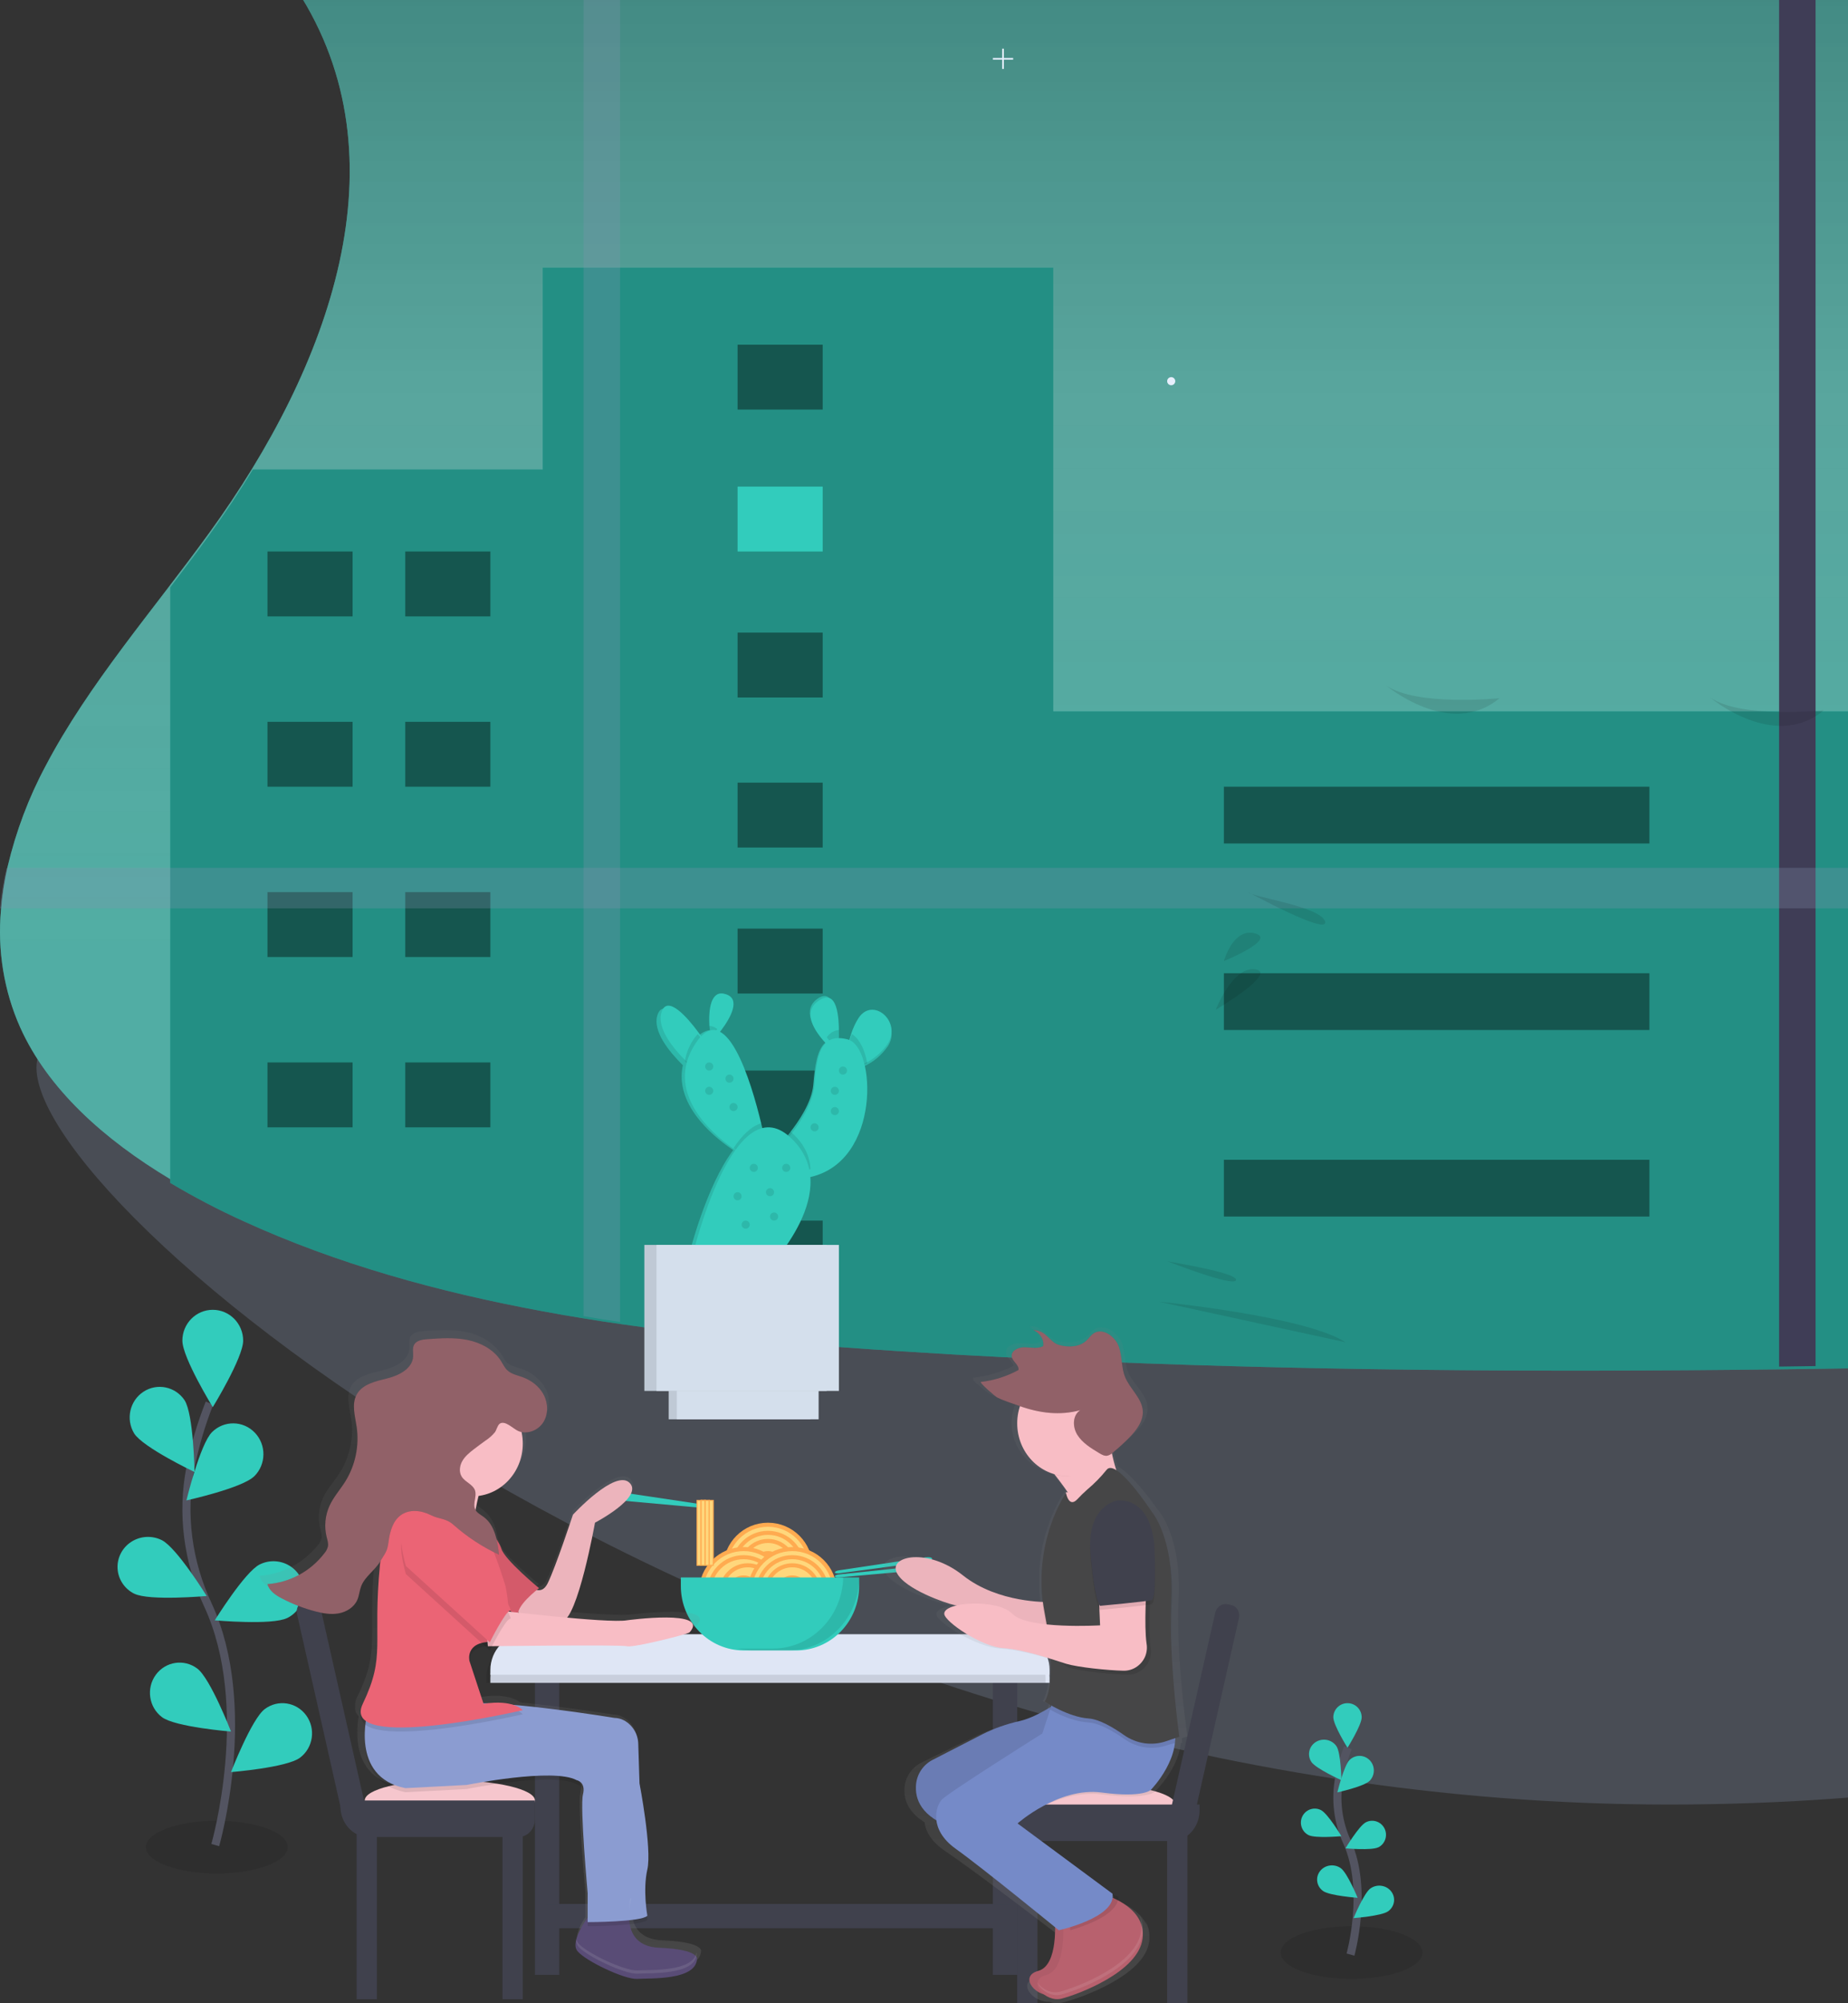 <?xml version="1.0" encoding="UTF-8"?>
<svg width="456px" height="494px" viewBox="0 0 456 494" version="1.1" xmlns="http://www.w3.org/2000/svg" xmlns:xlink="http://www.w3.org/1999/xlink">
    <rect x="0" y="0" width="456" height="494" fill="#333333" stroke="none"/>
    <!-- Generator: Sketch 51.2 (57519) - http://www.bohemiancoding.com/sketch -->
    <title>dinner-image</title>
    <desc>Created with Sketch.</desc>
    <defs>
        <linearGradient x1="50.002%" y1="100.003%" x2="50.002%" y2="7.46780926e-06%" id="linearGradient-1">
            <stop stop-color="#808080" stop-opacity="0.4" offset="20%"></stop>
            <stop stop-color="#808080" stop-opacity="0.5" offset="46%"></stop>
            <stop stop-color="#000000" stop-opacity="0.6" offset="100%"></stop>
        </linearGradient>
        <linearGradient x1="49.99%" y1="100.011%" x2="49.99%" y2="1.33137805e-14%" id="linearGradient-2">
            <stop stop-color="#808080" stop-opacity="0.25" offset="0%"></stop>
            <stop stop-color="#808080" stop-opacity="0.12" offset="54%"></stop>
            <stop stop-color="#808080" stop-opacity="0.1" offset="100%"></stop>
        </linearGradient>
        <linearGradient x1="50.006%" y1="99.969%" x2="50.006%" y2="-0.028%" id="linearGradient-3">
            <stop stop-color="#808080" stop-opacity="0.25" offset="0%"></stop>
            <stop stop-color="#808080" stop-opacity="0.12" offset="54%"></stop>
            <stop stop-color="#808080" stop-opacity="0.1" offset="100%"></stop>
        </linearGradient>
    </defs>
    <g id="Page-1" stroke="none" stroke-width="1" fill="none" fill-rule="evenodd">
        <g id="Desktop" transform="translate(-568, 0)">
            <g id="dinner-image" transform="translate(568, -178)">
                <g id="undraw_working_late_pukg-(1)" fill-rule="nonzero">
                    <path d="M818,450.212 C818,487.113 637.455,623 411.974,623 C186.492,623 9,478.19 9,441.288 C9,404.387 186.492,489.351 411.974,489.351 C637.455,489.351 818,413.278 818,450.212 Z" id="Shape" fill-opacity="0.277" fill="#8591B0"></path>
                    <path d="M820,435.479 C820,435.971 820,436.462 820,436.962 C819.505,452.32 811.917,467.595 798.071,478.38 C783.382,489.807 763.684,495.82 743.462,499.66 C740.3,500.259 737.122,500.801 733.953,501.325 C732.335,501.575 730.724,501.825 729.121,502.058 C684.102,508.721 638.138,509.996 592.388,511.22 C544.532,512.552 496.632,513.868 448.724,514.551 L439.223,514.676 C366.534,515.559 293.875,514.818 221.452,510.17 C198.976,508.738 176.278,506.839 153.995,503.641 C150.817,503.202 147.65,502.722 144.493,502.2 C114.939,497.428 86.264,490.107 60.138,478.222 C53.97,475.447 47.938,472.305 42.065,468.81 C25.655,458.991 11.816,446.573 4.967,431.332 C0.983,422.396 -0.658,412.364 0.238,402.415 C0.531,398.798 1.082,395.213 1.886,391.696 C3.946,382.993 7.088,374.662 11.218,366.951 C21.887,346.613 37.913,328.381 51.729,309.284 C81.225,268.582 100.435,217.152 73.215,175.434 C65.406,163.449 54.116,152.947 47.754,140.412 C44.351,133.641 42.228,126.149 41.518,118.408 C41.173,114.849 41.042,111.268 41.127,107.689 C41.429,99.332 42.355,91.018 43.897,82.837 C48.331,57.251 56.613,29.667 82.192,13.709 C99.652,2.815 121.906,-0.566 144.471,0.075 C147.638,0.158 150.805,0.325 153.972,0.575 C162.624,1.216 171.225,2.399 179.529,3.906 C230.836,13.143 278.189,32.44 325.993,49.864 C362.389,63.123 400.086,75.524 439.201,81.437 C442.363,81.912 445.525,82.354 448.702,82.737 C457.872,83.869 467.122,84.619 476.446,84.927 C522.854,86.426 576.997,75.099 607.815,45.683 C637.584,17.249 693.412,14.958 733.931,31.94 L734.536,32.199 C737.585,33.509 740.541,34.919 743.403,36.429 C773.26,52.254 793.261,79.355 796.083,107.714 C796.436,111.237 796.52,114.786 796.334,118.325 C796.338,118.361 796.338,118.397 796.334,118.433 C794.399,153.322 769.1,182.622 743.41,211.972 C740.233,215.595 737.049,219.218 733.901,222.866 C725.567,232.51 717.491,242.23 710.487,252.233 C707.288,256.766 704.347,261.523 701.679,266.475 C699.228,271.042 697.134,275.84 695.421,280.817 C693.615,285.968 692.453,291.378 691.971,296.891 C691.251,304.793 692.532,312.763 695.665,319.878 L695.732,320.044 C702.588,335.369 717.099,346.23 733.901,355.858 C736.997,357.64 740.181,359.372 743.41,361.088 C761.63,370.782 781.262,379.786 796.187,391.754 C800.21,394.908 803.965,398.477 807.402,402.415 C808.802,404.048 810.124,405.763 811.363,407.553 C816.812,415.315 819.845,424.883 819.993,434.78 C820,435.03 820,435.254 820,435.479 Z" id="Shape" fill="#32CCBC"></path>
                    <path d="M820,435.479 C820,435.971 820,436.462 820,436.962 C819.505,452.32 811.917,467.595 798.071,478.38 C783.382,489.807 763.684,495.82 743.462,499.66 C740.3,500.259 737.122,500.801 733.953,501.325 C732.335,501.575 730.724,501.825 729.121,502.058 C684.102,508.721 638.138,509.996 592.388,511.22 C544.532,512.552 496.632,513.868 448.724,514.551 L439.223,514.676 C366.534,515.559 293.875,514.818 221.452,510.17 C198.976,508.738 176.278,506.839 153.995,503.641 C150.817,503.202 147.65,502.722 144.493,502.2 C114.939,497.428 86.264,490.107 60.138,478.222 C53.97,475.447 47.938,472.305 42.065,468.81 C25.655,458.991 11.816,446.573 4.967,431.332 C0.983,422.396 -0.658,412.364 0.238,402.415 C0.531,398.798 1.082,395.213 1.886,391.696 C3.946,382.993 7.088,374.662 11.218,366.951 C21.887,346.613 37.913,328.381 51.729,309.284 C81.225,268.582 100.435,217.152 73.215,175.434 C65.406,163.449 54.116,152.947 47.754,140.412 C44.351,133.641 42.228,126.149 41.518,118.408 C41.173,114.849 41.042,111.268 41.127,107.689 C41.429,99.332 42.355,91.018 43.897,82.837 C48.331,57.251 56.613,29.667 82.192,13.709 C99.652,2.815 121.906,-0.566 144.471,0.075 C147.638,0.158 150.805,0.325 153.972,0.575 C162.624,1.216 171.225,2.399 179.529,3.906 C230.836,13.143 278.189,32.44 325.993,49.864 C362.389,63.123 400.086,75.524 439.201,81.437 C442.363,81.912 445.525,82.354 448.702,82.737 C457.872,83.869 467.122,84.619 476.446,84.927 C522.854,86.426 576.997,75.099 607.815,45.683 C637.584,17.249 693.412,14.958 733.931,31.94 L734.536,32.199 C737.585,33.509 740.541,34.919 743.403,36.429 C773.26,52.254 793.261,79.355 796.083,107.714 C796.436,111.237 796.52,114.786 796.334,118.325 C796.338,118.361 796.338,118.397 796.334,118.433 C794.399,153.322 769.1,182.622 743.41,211.972 C740.233,215.595 737.049,219.218 733.901,222.866 C725.567,232.51 717.491,242.23 710.487,252.233 C707.288,256.766 704.347,261.523 701.679,266.475 C699.228,271.042 697.134,275.84 695.421,280.817 C693.615,285.968 692.453,291.378 691.971,296.891 C691.251,304.793 692.532,312.763 695.665,319.878 L695.732,320.044 C702.588,335.369 717.099,346.23 733.901,355.858 C736.997,357.64 740.181,359.372 743.41,361.088 C761.63,370.782 781.262,379.786 796.187,391.754 C800.21,394.908 803.965,398.477 807.402,402.415 C808.802,404.048 810.124,405.763 811.363,407.553 C816.812,415.315 819.845,424.883 819.993,434.78 C820,435.03 820,435.254 820,435.479 Z" id="Shape" fill="url(#linearGradient-1)"></path>
                    <path d="M820,435.954 C820,436.446 820,436.938 820,437.439 C819.623,452.942 812.02,468.404 798.069,479.284 C783.379,490.732 763.68,496.757 743.455,500.603 C740.293,501.204 737.116,501.746 733.946,502.272 C732.327,502.522 730.716,502.773 729.113,503.006 C718.029,504.675 706.886,505.952 695.707,507.02 C680.706,508.455 665.633,509.448 650.544,510.182 C631.169,511.142 611.758,511.684 592.369,512.226 C554.47,513.278 516.541,514.329 478.575,515.055 L465.105,515.305 L448.671,515.556 L439.169,515.681 C379.316,516.398 319.553,516.031 259.892,513.278 C255.922,513.1 251.959,512.905 248.003,512.694 C239.136,512.254 230.269,511.745 221.402,511.167 C203.631,510.032 185.72,508.597 168,506.469 C163.301,505.913 158.621,505.298 153.961,504.625 C150.784,504.186 147.616,503.704 144.458,503.182 C140.941,502.625 137.439,502.019 133.951,501.363 C108.089,496.59 83.121,489.681 60.096,479.151 C53.923,476.356 47.883,473.201 42,469.697 L42,322.843 C45.281,318.545 48.539,314.248 51.672,309.901 C55.441,304.678 59.062,299.296 62.387,293.772 L133.914,293.772 L133.914,244 L259.9,244 L259.9,353.423 L465.105,353.423 L465.105,266.646 L701.854,266.646 C699.449,271.074 697.376,275.721 695.655,280.538 L695.655,281.006 L695.381,281.006 C693.575,286.167 692.413,291.587 691.931,297.11 C691.21,305.026 692.491,313.011 695.625,320.139 L695.625,320.49 L695.692,320.656 C702.549,336.009 717.061,346.89 733.864,356.536 C736.96,358.321 740.145,360.057 743.374,361.776 C761.411,371.388 780.845,380.333 795.712,392.148 L796.155,392.498 C800.07,395.564 803.732,399.022 807.098,402.828 C807.209,402.945 807.305,403.062 807.401,403.179 C808.801,404.815 810.123,406.533 811.362,408.327 C816.745,416.01 819.774,425.459 819.993,435.253 C820,435.503 820,435.729 820,435.954 Z" id="Shape" fill="#32CCBC"></path>
                    <path d="M820,435.954 C820,436.446 820,436.938 820,437.439 C819.623,452.942 812.02,468.404 798.069,479.284 C783.379,490.732 763.68,496.757 743.455,500.603 C740.293,501.204 737.116,501.746 733.946,502.272 C732.327,502.522 730.716,502.773 729.113,503.006 C718.029,504.675 706.886,505.952 695.707,507.02 C680.706,508.455 665.633,509.448 650.544,510.182 C631.169,511.142 611.758,511.684 592.369,512.226 C554.47,513.278 516.541,514.329 478.575,515.055 L465.105,515.305 L448.671,515.556 L439.169,515.681 C379.316,516.398 319.553,516.031 259.892,513.278 C255.922,513.1 251.959,512.905 248.003,512.694 C239.136,512.254 230.269,511.745 221.402,511.167 C203.631,510.032 185.72,508.597 168,506.469 C163.301,505.913 158.621,505.298 153.961,504.625 C150.784,504.186 147.616,503.704 144.458,503.182 C140.941,502.625 137.439,502.019 133.951,501.363 C108.089,496.59 83.121,489.681 60.096,479.151 C53.923,476.356 47.883,473.201 42,469.697 L42,322.843 C45.281,318.545 48.539,314.248 51.672,309.901 C55.441,304.678 59.062,299.296 62.387,293.772 L133.914,293.772 L133.914,244 L259.9,244 L259.9,353.423 L465.105,353.423 L465.105,266.646 L701.854,266.646 C699.449,271.074 697.376,275.721 695.655,280.538 L695.655,281.006 L695.381,281.006 C693.575,286.167 692.413,291.587 691.931,297.11 C691.21,305.026 692.491,313.011 695.625,320.139 L695.625,320.49 L695.692,320.656 C702.549,336.009 717.061,346.89 733.864,356.536 C736.96,358.321 740.145,360.057 743.374,361.776 C761.411,371.388 780.845,380.333 795.712,392.148 L796.155,392.498 C800.07,395.564 803.732,399.022 807.098,402.828 C807.209,402.945 807.305,403.062 807.401,403.179 C808.801,404.815 810.123,406.533 811.362,408.327 C816.745,416.01 819.774,425.459 819.993,435.253 C820,435.503 820,435.729 820,435.954 Z" id="Shape" fill="#000000" opacity="0.3"></path>
                    <rect id="Rectangle-path" fill="#000000" opacity="0.4" x="66" y="314" width="21" height="16"></rect>
                    <rect id="Rectangle-path" fill="#000000" opacity="0.4" x="100" y="314" width="21" height="16"></rect>
                    <rect id="Rectangle-path" fill="#000000" opacity="0.4" x="182" y="263" width="21" height="16"></rect>
                    <rect id="Rectangle-path" fill="#32CCBC" x="182" y="298" width="21" height="16"></rect>
                    <rect id="Rectangle-path" fill="#000000" opacity="0.4" x="182" y="334" width="21" height="16"></rect>
                    <rect id="Rectangle-path" fill="#000000" opacity="0.4" x="182" y="371" width="21" height="16"></rect>
                    <rect id="Rectangle-path" fill="#000000" opacity="0.4" x="182" y="407" width="21" height="16"></rect>
                    <rect id="Rectangle-path" fill="#000000" opacity="0.4" x="182" y="442" width="21" height="16"></rect>
                    <rect id="Rectangle-path" fill="#000000" opacity="0.4" x="182" y="479" width="21" height="16"></rect>
                    <rect id="Rectangle-path" fill="#000000" opacity="0.4" x="66" y="356" width="21" height="16"></rect>
                    <rect id="Rectangle-path" fill="#000000" opacity="0.4" x="100" y="356" width="21" height="16"></rect>
                    <rect id="Rectangle-path" fill="#000000" opacity="0.4" x="66" y="398" width="21" height="16"></rect>
                    <rect id="Rectangle-path" fill="#000000" opacity="0.4" x="100" y="398" width="21" height="16"></rect>
                    <rect id="Rectangle-path" fill="#000000" opacity="0.4" x="66" y="440" width="21" height="16"></rect>
                    <rect id="Rectangle-path" fill="#000000" opacity="0.4" x="100" y="440" width="21" height="16"></rect>
                    <rect id="Rectangle-path" fill="#000000" opacity="0.4" x="302" y="372" width="105" height="14"></rect>
                    <rect id="Rectangle-path" fill="#000000" opacity="0.4" x="302" y="418" width="105" height="14"></rect>
                    <rect id="Rectangle-path" fill="#000000" opacity="0.4" x="302" y="464" width="105" height="14"></rect>
                    <path d="M153,0.5 L153,504 C149.991,503.561 146.991,503.08 144,502.558 L144,0 C147.002,0.067 149.998,0.25 153,0.5 Z" id="Shape" fill-opacity="0.277" fill="#8591B0"></path>
                    <path d="M448,83.307 L448,514.875 L439,515 L439,82 C441.995,82.483 444.995,82.918 448,83.307 Z" id="Shape" fill="#3F3D56"></path>
                    <path d="M808,402 L0,402 C0.293,398.626 0.845,395.281 1.649,392 L796.802,392 C800.825,394.957 804.574,398.305 808,402 Z" id="Shape" fill-opacity="0.277" fill="#8591B0"></path>
                    <polygon id="Shape" fill="#E7EFFD" points="250 192.295 247.705 192.295 247.705 190 247.295 190 247.295 192.295 245 192.295 245 192.705 247.295 192.705 247.295 195 247.705 195 247.705 192.705 250 192.705"></polygon>
                    <circle id="Oval" fill="#E7EFFD" cx="289" cy="272" r="1"></circle>
                    <path d="M286,499 C286,499 322.079,502.543 332,509 L286,499 Z" id="Shape" fill="#000000" opacity="0.1"></path>
                    <path d="M288,489 C288.604,489.232 305.398,491.801 304.993,493.665 C304.588,495.529 288,489 288,489 Z" id="Shape" fill="#000000" opacity="0.1"></path>
                    <path d="M308,398 C308.567,399.145 325.828,401.495 326.954,405.225 C328.08,408.956 308,398 308,398 Z" id="Shape" fill="#000000" opacity="0.1"></path>
                    <path d="M302,415 C302,415 304.287,406.689 309.692,408.179 C315.098,409.668 302,415 302,415 Z" id="Shape" fill="#000000" opacity="0.1"></path>
                    <path d="M300,427 C300,427 304.127,416.214 309.76,417.046 C315.394,417.878 300,427 300,427 Z" id="Shape" fill="#000000" opacity="0.1"></path>
                    <path d="M342,347 C342,347 357.79,360.349 370,350.179 C370,350.179 349.358,352.252 342,347 Z" id="Shape" fill="#000000" opacity="0.1"></path>
                    <path d="M422,350 C422,350 437.787,363.353 450,353.174 C450,353.174 429.36,355.257 422,350 Z" id="Shape" fill="#000000" opacity="0.1"></path>
                    <path d="M211.692,429.71 C210.93,430.891 210.319,432.188 209.88,433.561 C209.768,433.896 209.657,434.282 209.546,434.65 C209.345,434.539 209.133,434.458 208.914,434.407 C207.988,434.141 207.03,434.048 206.077,434.131 C206.077,433.712 206.114,433.294 206.129,432.816 C206.248,428.077 205.75,421.488 201.746,424.276 C197.906,426.972 200.647,431.443 203.128,434.323 C203.343,434.575 203.551,434.801 203.759,435.027 C201.531,436.86 201.07,441.072 200.692,445.485 C200.313,449.897 196.978,454.695 194.794,457.458 C194.579,457.734 194.371,457.985 194.17,458.22 C192.373,456.59 190.04,455.912 187.767,456.361 L187.47,455.139 C185.688,447.879 181.981,435.303 177.257,432.532 L177.881,431.644 C179.887,428.68 182.145,424.284 178.81,423.162 C175.474,422.04 175.17,426.972 175.356,430.698 C175.356,431.158 175.415,431.602 175.452,432.012 C174.102,432.083 172.837,432.777 171.954,433.93 C171.798,433.712 171.627,433.486 171.441,433.243 C168.737,429.635 163.768,423.933 162.268,428.22 C160.872,432.239 165.239,437.43 168.314,440.494 L168.507,440.679 C166.442,450.123 175.445,457.81 180.302,461.176 C180.518,461.335 180.726,461.477 180.926,461.611 C174.241,470.495 170.104,487.157 170.104,487.157 L188.867,491 C188.867,491 201.293,478.918 199.704,467.556 L199.83,467.556 C212.242,464.751 215.064,449.83 213.133,440.972 L213.349,440.871 C215.609,439.827 217.59,438.139 219.098,435.973 C222.544,430.547 215.257,424.393 211.692,429.71 Z" id="Shape" fill="#32CCBC"></path>
                    <path d="M211.692,429.71 C210.93,430.891 210.319,432.188 209.88,433.561 C209.768,433.896 209.657,434.282 209.546,434.65 C209.345,434.539 209.133,434.458 208.914,434.407 C207.988,434.141 207.03,434.048 206.077,434.131 C206.077,433.712 206.114,433.294 206.129,432.816 C206.248,428.077 205.75,421.488 201.746,424.276 C197.906,426.972 200.647,431.443 203.128,434.323 C203.343,434.575 203.551,434.801 203.759,435.027 C201.531,436.86 201.07,441.072 200.692,445.485 C200.313,449.897 196.978,454.695 194.794,457.458 C194.579,457.734 194.371,457.985 194.17,458.22 C192.373,456.59 190.04,455.912 187.767,456.361 L187.47,455.139 C185.688,447.879 181.981,435.303 177.257,432.532 L177.881,431.644 C179.887,428.68 182.145,424.284 178.81,423.162 C175.474,422.04 175.17,426.972 175.356,430.698 C175.356,431.158 175.415,431.602 175.452,432.012 C174.102,432.083 172.837,432.777 171.954,433.93 C171.798,433.712 171.627,433.486 171.441,433.243 C168.737,429.635 163.768,423.933 162.268,428.22 C160.872,432.239 165.239,437.43 168.314,440.494 L168.507,440.679 C166.442,450.123 175.445,457.81 180.302,461.176 C180.518,461.335 180.726,461.477 180.926,461.611 C174.241,470.495 170.104,487.157 170.104,487.157 L188.867,491 C188.867,491 201.293,478.918 199.704,467.556 L199.83,467.556 C212.242,464.751 215.064,449.83 213.133,440.972 L213.349,440.871 C215.609,439.827 217.59,438.139 219.098,435.973 C222.544,430.547 215.257,424.393 211.692,429.71 Z" id="Shape" fill="#000000" opacity="0.1"></path>
                    <path d="M174,434.915 L171.859,442 C171.859,442 170.668,441.049 169.166,439.54 C166.161,436.571 161.907,431.454 163.257,427.518 C164.709,423.287 169.58,428.871 172.229,432.439 C173.289,433.849 174,434.915 174,434.915 Z" id="Shape" fill="#32CCBC"></path>
                    <path d="M177.973,432.044 C177.2,433.072 176.375,434.059 175.5,435 C175.281,433.685 175.129,432.36 175.044,431.029 C174.837,427.164 175.233,422.03 179.05,423.158 C182.866,424.287 180.299,428.948 177.973,432.044 Z" id="Shape" fill="#32CCBC"></path>
                    <path d="M206.985,433.554 C206.902,436.025 206.679,438 206.679,438 C205.608,437.117 204.594,436.161 203.642,435.138 C200.885,432.128 197.864,427.482 202.115,424.698 C206.564,421.783 207.109,428.63 206.985,433.554 Z" id="Shape" fill="#32CCBC"></path>
                    <path d="M219.101,435.299 C217.616,437.471 215.665,439.163 213.44,440.211 C212.822,440.522 212.186,440.785 211.538,441 L209,436.902 C209.269,435.549 209.621,434.219 210.053,432.922 C210.483,431.543 211.084,430.242 211.838,429.06 C215.349,423.702 222.516,429.874 219.101,435.299 Z" id="Shape" fill="#32CCBC"></path>
                    <path d="M172.168,433 C173.264,434.33 174,435.32 174,435.32 L171.785,442 C171.785,442 170.554,441.103 169,439.68 C169.346,437.542 170.202,435.525 171.492,433.812 C171.718,433.534 171.943,433.263 172.168,433 Z" id="Shape" fill="#000000" opacity="0.1"></path>
                    <path d="M177,431.767 C176.472,432.543 175.909,433.289 175.312,434 C175.162,433.007 175.058,432.005 175,431 C175.722,431.014 176.421,431.282 177,431.767 Z" id="Shape" fill="#000000" opacity="0.1"></path>
                    <path d="M189,460.301 L183.675,463 C182.702,462.441 181.754,461.824 180.835,461.153 C175.235,457.192 163.975,447.224 171.523,435.467 C179.07,423.709 185.368,444.792 187.845,455.103 C188.6,458.187 189,460.301 189,460.301 Z" id="Shape" fill="#32CCBC"></path>
                    <path d="M204,433.781 C204.791,432.702 205.864,432.065 207,432 C206.926,434.779 206.726,437 206.726,437 C205.765,436.007 204.854,434.932 204,433.781 Z" id="Shape" fill="#000000" opacity="0.1"></path>
                    <path d="M214,440.218 C213.304,440.526 212.589,440.787 211.858,441 L209,436.942 C209.303,435.601 209.699,434.284 210.186,433 C212.031,434.089 213.39,436.8 214,440.218 Z" id="Shape" fill="#000000" opacity="0.1"></path>
                    <path d="M200.036,468.242 C199.737,468.31 199.423,468.379 199.116,468.43 C180.711,471.637 193.046,460.258 193.046,460.258 C193.046,460.258 193.877,459.401 194.999,457.96 C197.245,455.147 200.56,450.242 200.942,445.697 C201.518,438.837 202.184,432.449 209.227,434.335 C216.136,436.187 217.453,464.246 200.036,468.242 Z" id="Shape" fill="#32CCBC"></path>
                    <rect id="Rectangle-path" fill="#D4DFEC" x="165" y="518" width="35" height="10"></rect>
                    <rect id="Rectangle-path" fill="#D4DFEC" x="159" y="485" width="45" height="36"></rect>
                    <rect id="Rectangle-path" fill="#000000" opacity="0.1" x="165" y="518" width="35" height="10"></rect>
                    <rect id="Rectangle-path" fill="#000000" opacity="0.1" x="159" y="485" width="45" height="36"></rect>
                    <rect id="Rectangle-path" fill="#D4DFEC" x="167" y="518" width="35" height="10"></rect>
                    <path d="M187.868,455 C188.58,458.124 189,460.266 189,460.266 L183.783,463 C182.829,462.433 181.9,461.809 181,461.129 C183.043,458.031 185.349,455.72 187.868,455 Z" id="Shape" fill="#000000" opacity="0.1"></path>
                    <path d="M200,466.313 C199.702,466.375 199.388,466.437 199.082,466.484 C180.739,469.389 193.032,459.082 193.032,459.082 C193.032,459.082 193.861,458.305 194.98,457 C198.404,459.851 199.806,463.066 200,466.313 Z" id="Shape" fill="#000000" opacity="0.1"></path>
                    <path d="M171,487.198 C171,487.198 180.984,445.65 194.977,458.448 C208.97,471.246 189.285,491 189.285,491 L171,487.198 Z" id="Shape" fill="#32CCBC"></path>
                    <circle id="Oval" fill="#000000" opacity="0.1" cx="175" cy="441" r="1"></circle>
                    <circle id="Oval" fill="#000000" opacity="0.1" cx="175" cy="447" r="1"></circle>
                    <circle id="Oval" fill="#000000" opacity="0.1" cx="208" cy="442" r="1"></circle>
                    <circle id="Oval" fill="#000000" opacity="0.1" cx="182" cy="473" r="1"></circle>
                    <circle id="Oval" fill="#000000" opacity="0.1" cx="206" cy="452" r="1"></circle>
                    <circle id="Oval" fill="#000000" opacity="0.1" cx="194" cy="466" r="1"></circle>
                    <circle id="Oval" fill="#000000" opacity="0.1" cx="180" cy="444" r="1"></circle>
                    <circle id="Oval" fill="#000000" opacity="0.1" cx="206" cy="447" r="1"></circle>
                    <circle id="Oval" fill="#000000" opacity="0.1" cx="201" cy="456" r="1"></circle>
                    <circle id="Oval" fill="#000000" opacity="0.1" cx="190" cy="472" r="1"></circle>
                    <circle id="Oval" fill="#000000" opacity="0.1" cx="186" cy="466" r="1"></circle>
                    <circle id="Oval" fill="#000000" opacity="0.1" cx="181" cy="451" r="1"></circle>
                    <rect id="Rectangle-path" fill="#000000" opacity="0.1" x="167" y="518" width="35" height="3"></rect>
                    <rect id="Rectangle-path" fill="#D4DFEC" x="162" y="485" width="45" height="36"></rect>
                    <circle id="Oval" fill="#000000" opacity="0.1" cx="191" cy="478" r="1"></circle>
                    <circle id="Oval" fill="#000000" opacity="0.1" cx="184" cy="480" r="1"></circle>
                </g>
                <g id="undraw_eating_together_tjhx-(1)" transform="translate(29, 501)">
                    <ellipse id="Oval" fill="#000000" fill-rule="nonzero" opacity="0.1" cx="24.5" cy="132.5" rx="17.5" ry="6.5"></ellipse>
                    <ellipse id="Oval" fill="#000000" fill-rule="nonzero" opacity="0.1" cx="304.5" cy="158.5" rx="17.5" ry="6.5"></ellipse>
                    <path d="M304.239,159 C304.239,159 308.714,143.024 303.396,131.264 C301.131,126.347 300.448,120.792 301.449,115.433 C301.944,112.892 302.659,110.404 303.586,108" id="Shape" stroke="#535461" stroke-width="2"></path>
                    <path d="M300.004,100.488 C300.004,102.412 303.502,108 303.502,108 C303.502,108 307,102.416 307,100.488 C307,98.562 305.433,97 303.5,97 C301.567,97 300,98.562 300,100.488 L300.004,100.488 Z" id="Shape" fill="#32CCBC" fill-rule="nonzero"></path>
                    <path d="M294.588,111.496 C295.695,113.147 302,116 302,116 C302,116 301.886,109.276 300.78,107.625 C300.064,106.557 298.813,105.94 297.498,106.005 C296.183,106.07 295.003,106.807 294.404,107.94 C293.805,109.073 293.876,110.428 294.592,111.496 L294.588,111.496 Z" id="Shape" fill="#32CCBC" fill-rule="nonzero"></path>
                    <path d="M293.881,129.535 C295.568,130.392 302,129.802 302,129.802 C302,129.802 298.648,124.228 296.961,123.371 C295.274,122.512 293.218,123.196 292.367,124.898 C291.517,126.601 292.194,128.677 293.881,129.535 Z" id="Shape" fill="#32CCBC" fill-rule="nonzero"></path>
                    <path d="M297.484,143.328 C299.1,144.489 306,145 306,145 C306,145 303.463,138.838 301.839,137.688 C300.213,136.536 297.921,136.864 296.718,138.422 C295.516,139.979 295.858,142.176 297.484,143.328 Z" id="Shape" fill="#32CCBC" fill-rule="nonzero"></path>
                    <path d="M308.928,116.18 C307.527,117.566 301,119 301,119 C301,119 302.6,112.404 304,111.018 C305.401,109.633 307.639,109.665 309,111.091 C310.361,112.517 310.329,114.795 308.928,116.18 Z" id="Shape" fill="#32CCBC" fill-rule="nonzero"></path>
                    <path d="M311.119,132.534 C309.432,133.393 303,132.801 303,132.801 C303,132.801 306.352,127.212 308.039,126.372 C309.726,125.511 311.782,126.197 312.633,127.904 C313.483,129.61 312.806,131.692 311.119,132.553 L311.119,132.534 Z" id="Shape" fill="#32CCBC" fill-rule="nonzero"></path>
                    <path d="M313.516,148.328 C311.9,149.489 305,150 305,150 C305,150 307.537,143.838 309.161,142.688 C310.787,141.536 313.079,141.864 314.282,143.422 C315.484,144.979 315.142,147.176 313.516,148.328 Z" id="Shape" fill="#32CCBC" fill-rule="nonzero"></path>
                    <path d="M24.115,132 C24.115,132 33.978,97.87 22.273,72.719 C17.359,62.168 15.746,50.329 18,38.882 C19.086,33.453 20.658,28.137 22.695,23" id="Shape" stroke="#535461" stroke-width="2"></path>
                    <path d="M16.004,7.609 C16.004,11.811 23.504,24 23.504,24 C23.504,24 31,11.803 31,7.609 C31,3.407 27.642,0 23.5,0 C19.358,0 16,3.407 16,7.609 L16.004,7.609 Z" id="Shape" fill="#32CCBC" fill-rule="nonzero"></path>
                    <path d="M4.096,30.477 C6.323,33.981 19,40 19,40 C19,40 18.77,25.781 16.543,22.293 C14.277,18.913 9.769,17.987 6.389,20.208 C3.008,22.429 1.99,26.984 4.096,30.469 L4.096,30.477 Z" id="Shape" fill="#32CCBC" fill-rule="nonzero"></path>
                    <path d="M4.137,70.002 C7.849,71.843 22,70.573 22,70.573 C22,70.573 14.607,58.623 10.915,56.793 C8.514,55.602 5.65,55.761 3.401,57.211 C1.152,58.661 -0.14,61.181 0.012,63.821 C0.164,66.462 1.736,68.823 4.137,70.014 L4.137,70.002 Z" id="Shape" fill="#32CCBC" fill-rule="nonzero"></path>
                    <path d="M10.968,100.447 C14.219,102.894 28,104 28,104 C28,104 22.928,90.897 19.673,88.461 C16.423,86.014 11.839,86.712 9.435,90.022 C7.031,93.332 7.718,97.999 10.968,100.447 Z" id="Shape" fill="#32CCBC" fill-rule="nonzero"></path>
                    <path d="M33.725,41.051 C30.77,43.972 17,47 17,47 C17,47 20.371,33.075 23.326,30.153 C26.281,27.226 31.009,27.292 33.885,30.301 C36.761,33.31 36.696,38.123 33.74,41.051 L33.725,41.051 Z" id="Shape" fill="#32CCBC" fill-rule="nonzero"></path>
                    <path d="M41.863,76.002 C38.151,77.843 24,76.573 24,76.573 C24,76.573 31.393,64.623 35.085,62.793 C37.486,61.602 40.35,61.761 42.599,63.211 C44.848,64.661 46.14,67.181 45.988,69.821 C45.836,72.462 44.264,74.823 41.863,76.014 L41.863,76.002 Z" id="Shape" fill="#32CCBC" fill-rule="nonzero"></path>
                    <path d="M45.032,110.447 C41.781,112.894 28,114 28,114 C28,114 33.072,100.897 36.327,98.461 C39.577,96.014 44.161,96.712 46.565,100.022 C48.969,103.332 48.282,107.999 45.032,110.447 Z" id="Shape" fill="#32CCBC" fill-rule="nonzero"></path>
                    <path d="M145.898,48.973 L124.512,46.108 C123.645,45.993 122.978,45.652 123.001,45.355 C123.039,45.057 123.768,44.918 124.654,45.049 L145.993,48.243 C146.581,48.33 147.026,48.56 146.999,48.762 C146.972,48.953 146.481,49.052 145.898,48.973 Z" id="Shape" fill="#32CCBC" fill-rule="nonzero"></path>
                    <path d="M145.976,48.254 L124.631,46.024 C123.764,45.936 123.027,46.098 123.001,46.387 C122.974,46.676 123.665,46.981 124.528,47.058 L145.911,48.987 C146.499,49.041 146.981,48.925 147,48.728 C147.015,48.52 146.561,48.316 145.976,48.254 Z" id="Shape" fill="#32CCBC" fill-rule="nonzero"></path>
                    <path d="M178.106,64.973 L199.488,62.108 C200.355,61.993 201.022,61.652 200.999,61.355 C200.961,61.057 200.232,60.918 199.346,61.049 L178.007,64.243 C177.419,64.33 176.974,64.56 177.001,64.762 C177.028,64.953 177.519,65.052 178.106,64.973 Z" id="Shape" fill="#32CCBC" fill-rule="nonzero"></path>
                    <path d="M178.024,65.254 L199.369,63.024 C200.236,62.936 200.973,63.098 200.999,63.387 C201.026,63.676 200.335,63.981 199.472,64.058 L178.089,65.987 C177.501,66.041 177.019,65.925 177,65.728 C176.985,65.52 177.439,65.316 178.024,65.254 Z" id="Shape" fill="#32CCBC" fill-rule="nonzero"></path>
                    <rect id="Rectangle-path" fill="#40414D" fill-rule="nonzero" x="103" y="88" width="6" height="76"></rect>
                    <rect id="Rectangle-path" fill="#40414D" fill-rule="nonzero" x="216" y="88" width="6" height="76"></rect>
                    <path d="M100.48,82 L221.52,82 C226.203,82 230,85.953 230,90.828 L230,92 L92,92 L92,90.828 C92,85.953 95.797,82 100.48,82 Z" id="Shape" fill="#DFE6F5" fill-rule="nonzero"></path>
                    <path d="M99.48,82 L220.52,82 C225.203,82 229,85.953 229,90.828 L229,92 L91,92 L91,90.828 C91,85.953 94.797,82 99.48,82 Z" id="Shape" fill="#000000" fill-rule="nonzero" opacity="0.1"></path>
                    <path d="M100.48,80 L221.52,80 C226.203,80 230,83.953 230,88.828 L230,90 L92,90 L92,88.828 C92,83.953 95.797,80 100.48,80 Z" id="Shape" fill="#DFE6F5" fill-rule="nonzero"></path>
                    <circle id="Oval" stroke="#FFAB50" fill="#FFD77C" fill-rule="nonzero" cx="160.5" cy="63.5" r="10.5"></circle>
                    <circle id="Oval" stroke="#FFAB50" fill="#FFD77C" fill-rule="nonzero" cx="160.5" cy="63.5" r="8.5"></circle>
                    <circle id="Oval" stroke="#FFAB50" fill="#FFD77C" fill-rule="nonzero" cx="160.5" cy="63.5" r="6.5"></circle>
                    <circle id="Oval" stroke="#FFAB50" fill="#FFD77C" fill-rule="nonzero" cx="160.5" cy="63.5" r="3.5"></circle>
                    <circle id="Oval" stroke="#FFAB50" fill="#FFD77C" fill-rule="nonzero" cx="154.5" cy="69.5" r="10.5"></circle>
                    <circle id="Oval" stroke="#FFAB50" fill="#FFD77C" fill-rule="nonzero" cx="154.5" cy="69.5" r="8.5"></circle>
                    <circle id="Oval" stroke="#FFAB50" fill="#FFD77C" fill-rule="nonzero" cx="155.5" cy="69.5" r="6.5"></circle>
                    <circle id="Oval" stroke="#FFAB50" fill="#FFD77C" fill-rule="nonzero" cx="154.5" cy="69.5" r="3.5"></circle>
                    <circle id="Oval" stroke="#FFAB50" fill="#FFD77C" fill-rule="nonzero" cx="166.5" cy="69.5" r="10.5"></circle>
                    <circle id="Oval" stroke="#FFAB50" fill="#FFD77C" fill-rule="nonzero" cx="166.5" cy="69.5" r="8.5"></circle>
                    <circle id="Oval" stroke="#FFAB50" fill="#FFD77C" fill-rule="nonzero" cx="166.5" cy="69.5" r="6.5"></circle>
                    <circle id="Oval" stroke="#FFAB50" fill="#FFD77C" fill-rule="nonzero" cx="166.5" cy="69.5" r="3.5"></circle>
                    <path d="M139,66 L183,66 L183,68.113 C183,72.326 181.363,76.367 178.45,79.347 C175.536,82.326 171.585,84 167.465,84 L154.535,84 C145.955,84 139,76.887 139,68.113 L139,66 Z" id="Shape" fill="#32CCBC" fill-rule="nonzero"></path>
                    <path d="M179.069,66 C178.833,75.76 171.104,83.546 161.65,83.547 L153,83.547 C154.262,83.845 155.552,83.997 156.846,84 L165.562,84 C170.186,84.002 174.621,82.107 177.892,78.731 C181.162,75.355 183,70.775 183,66 L179.069,66 Z" id="Shape" fill="#000000" fill-rule="nonzero" opacity="0.1"></path>
                    <rect id="Rectangle-path" fill="#40414D" fill-rule="nonzero" transform="translate(163, 149.5) rotate(90) translate(-163, -149.5) " x="160" y="92" width="6" height="115"></rect>
                    <rect id="Rectangle-path" fill="#40414D" fill-rule="nonzero" x="59" y="128" width="5" height="42"></rect>
                    <rect id="Rectangle-path" fill="#40414D" fill-rule="nonzero" x="95" y="128" width="5" height="42"></rect>
                    <path d="M103,121 C103,123.76 93.495,126 81.769,126 C70.043,126 61,123.764 61,121 C61,118.236 70.043,116 81.769,116 C93.495,116 103,118.252 103,121 Z" id="Shape" fill="#F6C6CD" fill-rule="nonzero"></path>
                    <path d="M55,121 L103,121 L103,125.584 C103,128.023 101.192,130 98.962,130 L61.922,130 C58.099,130 55,126.611 55,122.43 L55,121 Z" id="Shape" fill="#40414D" fill-rule="nonzero"></path>
                    <path d="M52.528,71 L53.479,71 C54.871,71 56,72.223 56,73.733 L56,129 L54.559,129 C52.041,129 50,126.787 50,124.058 L50,73.733 C50,73.006 50.267,72.31 50.741,71.798 C51.215,71.285 51.858,70.998 52.528,71 Z" id="Shape" fill="#40414D" fill-rule="nonzero" transform="translate(53, 100) rotate(-12.72) translate(-53, -100) "></path>
                    <rect id="Rectangle-path" fill="#40414D" fill-rule="nonzero" transform="translate(261.5, 150) rotate(-180) translate(-261.5, -150) " x="259" y="129" width="5" height="42"></rect>
                    <rect id="Rectangle-path" fill="#40414D" fill-rule="nonzero" transform="translate(224.5, 150) rotate(-180) translate(-224.5, -150) " x="222" y="129" width="5" height="42"></rect>
                    <path d="M219,122.006 C219,124.763 228.505,127 240.231,127 C251.957,127 261,124.766 261,122.006 C261,119.245 251.953,117 240.231,117 C228.509,117 219,119.249 219,122.006 Z" id="Shape" fill="#F6C6CD" fill-rule="nonzero"></path>
                    <path d="M225.922,122 L262.962,122 C265.192,122 267,123.977 267,126.416 L267,131 L219,131 L219,129.57 C219,125.389 222.099,122 225.922,122 Z" id="Shape" fill="#40414D" fill-rule="nonzero" transform="translate(243, 126.5) rotate(-180) translate(-243, -126.5) "></path>
                    <path d="M269.558,72 L271,72 L271,127.268 C271,128.777 269.87,130 268.476,130 L267.524,130 C266.13,130 265,128.777 265,127.268 L265,76.941 C265,74.215 267.039,72.004 269.558,72 Z" id="Shape" fill="#40414D" fill-rule="nonzero" transform="translate(268, 101) rotate(-167.28) translate(-268, -101) "></path>
                    <path d="M262.638,105.627 L264,105.193 C264,105.193 261.672,89.516 261.696,75.466 C261.696,75.075 261.696,74.656 261.696,74.254 C261.723,73.377 261.754,72.509 261.796,71.66 C261.851,70.573 261.862,69.536 261.855,68.531 C261.983,55.001 256.695,49.287 256.695,49.287 C256.695,49.287 250.487,40.361 246.767,38.624 C246.445,37.607 246.076,36.301 245.75,34.783 C245.871,34.701 245.987,34.619 246.1,34.533 C247.636,33.384 249.106,32.147 250.503,30.829 C252.412,29.025 254.243,26.827 254.142,24.347 C254.152,24.106 254.145,23.864 254.119,23.624 C253.766,20.631 250.681,18.378 249.436,15.543 C248.389,13.161 248.703,10.509 247.787,8.091 C246.872,5.674 243.675,3.425 241.262,4.696 C240.373,5.166 239.838,5.995 239.097,6.625 C237.258,8.189 234.294,8.334 231.78,7.622 C229.266,6.91 228.521,4.008 225.006,4 C225.318,4.106 225.617,4.249 225.895,4.426 C225.601,4.376 225.304,4.35 225.006,4.348 C226.467,4.814 227.519,6.103 227.691,7.638 C227.685,7.732 227.675,7.826 227.66,7.919 C226.255,8.682 224.409,8.248 222.725,8.22 C221.041,8.193 219.125,9.05 219.292,10.438 C219.263,10.596 219.263,10.758 219.292,10.915 C219.513,11.968 220.909,12.762 221.08,13.736 C221.08,13.763 221.08,13.786 221.08,13.814 C217.964,15.384 214.593,16.375 211.129,16.74 C211.016,16.74 211.067,16.876 211.23,17.076 L211.129,17.076 C210.497,17.142 214.919,20.667 215.424,20.897 C217.27,21.742 219.478,22.364 221.433,23.014 L221.604,23.068 C220.945,24.611 220.606,26.274 220.607,27.954 C220.607,33.977 224.902,39.039 230.717,40.47 C231.803,41.749 232.944,43.154 233.984,44.55 L233.91,44.55 C233.91,44.55 227.225,53.515 227.439,66.904 C227.42,68.582 227.508,70.26 227.703,71.926 C223.404,71.68 214.167,70.538 207.141,65.351 C197.663,58.361 187.091,60.458 189.295,64.651 C191.498,68.844 202.784,72.337 204.604,72.689 C204.774,72.72 205.17,72.814 205.736,72.955 C203.494,73.381 201.958,74.128 202.051,75.134 C202.233,77.054 211.893,83.172 217.724,83.52 C221.577,83.751 226.213,84.947 229.871,86 C230.224,94.038 228.296,96.447 228.296,96.447 C228.296,96.447 228.87,96.803 229.821,97.308 L229.413,98.481 C227.047,99.858 224.129,101.293 221.476,101.872 C218.094,102.573 214.807,103.676 211.684,105.158 L198.559,111.553 C196.176,112.668 194.533,114.944 194.214,117.573 C193.927,120.283 194.738,123.671 199.129,126.358 C199.401,128.56 200.736,131.13 204.239,133.485 C211.028,138.038 228.87,151.677 231.299,153.539 C231.346,156.867 230.911,163.544 226.837,164.585 C221.732,165.891 225.84,170.843 229.968,170.647 C230.948,171.021 232.014,171.1 233.037,170.874 C237.413,169.826 253.451,164.225 254.545,155.846 C254.591,155.483 254.612,155.117 254.608,154.751 C254.671,153.323 254.318,151.907 253.591,150.679 C253.762,151.058 253.901,151.45 254.006,151.853 C252.679,148.802 249.448,146.885 246.934,145.806 C246.934,145.778 246.934,145.747 246.934,145.72 C246.546,145.567 246.158,145.442 245.84,145.328 C245.846,145.102 245.829,144.875 245.789,144.652 L220.638,127.179 C220.638,127.179 231.574,118.093 242.876,119.493 C254.177,120.894 255.977,118.824 255.977,118.824 C255.977,118.824 261.773,113.266 262.355,106.867 L262.72,106.769 C262.72,106.769 262.693,106.367 262.638,105.627 Z" id="Shape" fill="url(#linearGradient-2)" fill-rule="nonzero"></path>
                    <path d="M231.276,150.251 C231.276,150.251 232.292,161.634 227.207,163.015 C222.123,164.397 226.87,169.915 230.934,168.869 C234.999,167.823 249.919,162.313 250.935,154.04 C251.951,145.767 240.766,143 240.766,143 L231.276,150.251 Z" id="Shape" fill="#B8616E" fill-rule="nonzero"></path>
                    <path d="M231.276,150.251 C231.276,150.251 232.292,161.634 227.207,163.015 C222.123,164.397 226.87,169.915 230.934,168.869 C234.999,167.823 249.919,162.313 250.935,154.04 C251.951,145.767 240.766,143 240.766,143 L231.276,150.251 Z" id="Shape" fill="#000000" fill-rule="nonzero" opacity="0.05"></path>
                    <path d="M233.276,151.251 C233.276,151.251 234.292,162.634 229.207,164.015 C224.123,165.397 228.87,170.915 232.934,169.869 C236.999,168.823 251.919,163.313 252.935,155.04 C253.951,146.767 242.766,144 242.766,144 L233.276,151.251 Z" id="Shape" fill="#B8616E" fill-rule="nonzero"></path>
                    <path d="M244.833,144 L235,151.652 C235,151.652 235.044,152.172 235.072,153 C238.785,151.945 246.877,149.143 247,144.758 C246.293,144.461 245.569,144.208 244.833,144 Z" id="Shape" fill="#000000" fill-rule="nonzero" opacity="0.1"></path>
                    <rect id="Rectangle-path" fill="#F8BDC5" fill-rule="nonzero" x="234" y="45" width="4" height="3"></rect>
                    <path d="M234.504,95 C234.504,95 227.985,100.181 222.63,101.409 C219.447,102.106 216.36,103.198 213.441,104.661 L201.127,110.992 C198.854,112.148 197.318,114.393 197.049,116.951 C196.697,120.473 198.097,125.106 206.454,127.861 L232.79,150 L241,143.082 L212.954,121.295 L234.504,107.803 L234.504,95 Z" id="Shape" fill="#758AC8" fill-rule="nonzero"></path>
                    <path d="M234.504,95 C234.504,95 227.985,100.181 222.63,101.409 C219.447,102.106 216.36,103.198 213.441,104.661 L201.127,110.992 C198.854,112.148 197.318,114.393 197.049,116.951 C196.697,120.473 198.097,125.106 206.454,127.861 L232.79,150 L241,143.082 L212.954,121.295 L234.504,107.803 L234.504,95 Z" id="Shape" fill="#000000" fill-rule="nonzero" opacity="0.1"></path>
                    <path d="M229.666,72.063 C229.666,72.063 217.311,72.406 208.628,65.503 C199.945,58.601 190.264,60.67 192.266,64.812 C194.268,68.955 204.62,72.406 206.29,72.75 C207.959,73.093 232,80 232,80 L229.666,72.063 Z" id="Shape" fill="#F8BDC5" fill-rule="nonzero"></path>
                    <path d="M229.666,72.063 C229.666,72.063 217.311,72.406 208.628,65.503 C199.945,58.601 190.264,60.67 192.266,64.812 C194.268,68.955 204.62,72.406 206.29,72.75 C207.959,73.093 232,80 232,80 L229.666,72.063 Z" id="Shape" fill="#000000" fill-rule="nonzero" opacity="0.05"></path>
                    <path d="M232.273,92 L228.199,104.478 C228.199,104.478 205.288,118.862 203.418,120.767 C201.966,122.249 200.023,128.047 206.812,132.897 C213.601,137.746 232.269,153 232.269,153 C232.269,153 246.526,149.864 245.508,143.983 L222.086,126.656 C222.086,126.656 232.269,117.639 242.794,119.031 C253.318,120.422 255.015,118.337 255.015,118.337 C255.015,118.337 263.163,110.01 260.445,102.052 C257.726,94.093 232.273,92 232.273,92 Z" id="Shape" fill="#758AC8" fill-rule="nonzero"></path>
                    <path d="M227,35.529 C227,35.529 238.526,48.511 237.847,52.369 C237.169,56.226 247,41.141 247,41.141 C247,41.141 243.933,33.422 244.627,25 L227,35.529 Z" id="Shape" fill="#F8BDC5" fill-rule="nonzero"></path>
                    <path d="M236.858,47.735 C237.649,46.887 238.481,46.08 239.352,45.318 C241.096,43.864 242.696,42.241 244.129,40.471 C246.516,37.337 255.375,50.861 255.375,50.861 C255.375,50.861 260.827,57.094 260.148,71.99 C259.469,86.885 261,106.799 261,106.799 L258.937,107.383 C255.415,108.577 251.545,108.019 248.489,105.875 C245.768,103.963 242.321,101.957 239.699,101.777 C234.587,101.432 229.984,98.486 229.984,98.486 C229.984,98.486 232.201,93.118 228.793,75.798 C225.384,58.477 234.071,46.168 234.071,46.168 C234.071,46.168 234.757,49.937 236.858,47.735 Z" id="Shape" fill="#000000" fill-rule="nonzero" opacity="0.1"></path>
                    <path d="M262,105.278 L259.967,105.971 L258.759,106.382 C255.255,107.577 251.404,107.019 248.365,104.874 C245.661,102.966 242.228,100.957 239.62,100.777 C234.542,100.428 228.788,96.62 228.788,96.62 C228.788,96.62 232.179,92.119 228.788,74.799 C225.398,57.48 234.043,45.187 234.043,45.187 C234.043,45.187 234.726,48.936 236.816,46.73 C237.601,45.883 238.428,45.078 239.294,44.317 C241.029,42.864 242.62,41.241 244.046,39.471 C246.42,36.337 255.234,49.861 255.234,49.861 C255.234,49.861 260.658,56.093 259.983,70.988 C259.91,72.555 259.879,74.169 259.875,75.802 C259.825,89.741 262,105.278 262,105.278 Z" id="Shape" fill="#464647" fill-rule="nonzero"></path>
                    <path d="M243.028,71.104 L243.366,78.811 C243.366,78.811 225.365,79.861 221.631,76.01 C217.898,72.158 231.811,87.338 234.884,88.269 C237.769,89.145 245.218,89.918 249.125,89.997 C251.405,90.073 253.514,88.753 254.503,86.633 C254.958,85.611 255.105,84.473 254.925,83.364 C254.245,78.811 254.925,69 254.925,69 L243.028,71.104 Z" id="Shape" fill="#000000" fill-rule="nonzero" opacity="0.1"></path>
                    <path d="M242.112,70.104 L242.448,77.811 C242.448,77.811 224.572,78.861 220.864,75.01 C217.157,71.158 203.741,72.01 204.004,75.01 C204.172,76.935 213.109,83.065 218.499,83.418 C223.889,83.77 230.973,86.338 234.025,87.269 C236.89,88.145 244.286,88.918 248.166,88.997 C250.43,89.073 252.524,87.753 253.506,85.633 C253.958,84.611 254.105,83.473 253.926,82.364 C253.251,77.811 253.926,68 253.926,68 L242.112,70.104 Z" id="Shape" fill="#F8BDC5" fill-rule="nonzero"></path>
                    <path d="M246.789,48.008 C246.789,48.008 239.086,49.061 240.09,61.004 C241.094,72.947 242.436,74 242.436,74 C242.436,74 253.826,72.947 255.163,72.594 C256.501,72.24 255.834,59.248 255.834,59.248 C255.834,59.248 255.497,47.658 246.789,48.008 Z" id="Shape" fill="#000000" fill-rule="nonzero" opacity="0.1"></path>
                    <path d="M246.789,47.008 C246.789,47.008 239.086,48.061 240.09,60.004 C241.094,71.947 242.436,73 242.436,73 C242.436,73 253.826,71.947 255.163,71.594 C256.501,71.24 255.834,58.248 255.834,58.248 C255.834,58.248 255.497,46.651 246.789,47.008 Z" id="Shape" fill="#40414D" fill-rule="nonzero"></path>
                    <path d="M243.183,32.136 C242.67,29.379 243.723,28.528 244,25 L227,35.443 C227,35.443 228.948,37.704 231.161,40.606 C232.151,40.873 233.168,41.005 234.188,41 C238.641,41.02 241.077,35.924 243.183,32.136 Z" id="Shape" fill="#000000" fill-rule="nonzero" opacity="0.1"></path>
                    <ellipse id="Oval" fill="#F8BDC5" fill-rule="nonzero" cx="234.5" cy="28" rx="12.5" ry="13"></ellipse>
                    <path d="M237.548,24.75 C235.635,26.011 235.608,28.861 236.84,30.836 C238.073,32.81 240.197,34.114 242.241,35.343 C242.834,35.7 243.488,36.068 244.154,35.989 C244.666,35.886 245.141,35.637 245.525,35.272 C246.955,34.116 248.32,32.875 249.612,31.557 C251.472,29.662 253.26,27.327 252.969,24.683 C252.64,21.682 249.777,19.422 248.621,16.58 C247.649,14.201 247.94,11.533 247.09,9.103 C246.24,6.673 243.263,4.425 241.035,5.698 C240.212,6.166 239.715,7.002 239.026,7.632 C237.319,9.194 234.567,9.349 232.232,8.635 C229.897,7.922 229.205,5.008 225.948,5 C227.567,5.591 228.661,7.339 228.412,8.933 C227.107,9.698 225.393,9.262 223.82,9.234 C222.247,9.206 220.375,10.118 220.647,11.585 C220.884,12.774 222.541,13.658 222.296,14.847 C219.421,16.416 216.287,17.411 213.057,17.781 C212.471,17.848 216.574,21.381 217.041,21.614 C218.752,22.463 220.807,23.085 222.618,23.735 C227.536,25.492 232.573,26.118 237.548,24.75 Z" id="Shape" fill="#000000" fill-rule="nonzero" opacity="0.1"></path>
                    <path d="M237.548,24.75 C235.635,26.011 235.608,28.861 236.84,30.836 C238.073,32.81 240.197,34.114 242.241,35.343 C242.834,35.7 243.488,36.068 244.154,35.989 C244.666,35.886 245.141,35.637 245.525,35.272 C246.955,34.116 248.32,32.875 249.612,31.557 C251.472,29.662 253.26,27.327 252.969,24.683 C252.64,21.682 249.777,19.422 248.621,16.58 C247.649,14.201 247.94,11.533 247.09,9.103 C246.24,6.673 243.263,4.425 241.035,5.698 C240.212,6.166 239.715,7.002 239.026,7.632 C237.319,9.194 234.567,9.349 232.232,8.635 C229.897,7.922 229.205,5.008 225.948,5 C227.567,5.591 228.661,7.339 228.412,8.933 C227.107,9.698 225.393,9.262 223.82,9.234 C222.247,9.206 220.375,10.118 220.647,11.585 C220.884,12.774 222.541,13.658 222.296,14.847 C219.421,16.416 216.287,17.411 213.057,17.781 C212.471,17.848 216.574,21.381 217.041,21.614 C218.752,22.463 220.807,23.085 222.618,23.735 C227.536,25.496 232.573,26.11 237.548,24.75 Z" id="Shape" fill="#916168" fill-rule="nonzero"></path>
                    <path d="M252.036,149 C252.583,150.296 252.774,151.722 252.587,153.122 C251.566,161.525 236.573,167.124 232.484,168.17 C230.33,168.724 227.983,167.429 227,165.873 C227.632,167.702 230.353,169.504 232.827,168.87 C236.916,167.821 251.909,162.218 252.93,153.823 C253.153,152.158 252.839,150.464 252.036,149 Z" id="Shape" fill="#FFFFFF" fill-rule="nonzero" opacity="0.1"></path>
                    <path d="M143.941,157.823 C143.638,157.13 142.066,155.78 134.483,155.488 C129.289,155.289 127.521,152.507 127.042,149.791 C128.749,149.565 130.083,149.254 130.521,148.822 C130.521,148.822 130.498,148.697 130.459,148.475 L130.521,148.429 C130.189,146.469 130.016,144.486 130.003,142.498 C129.993,140.797 130.17,139.1 130.532,137.439 C130.743,136.341 130.832,135.222 130.797,134.104 C130.839,127.488 128.549,115.86 128.549,115.86 L128.235,106.198 C128.17,103.742 126.789,101.518 124.633,100.399 C123.88,100.004 123.045,99.793 122.197,99.784 C122.197,99.784 110.177,97.862 99.357,96.815 C98.59,96.189 95.886,94.5 89.687,95.469 L86.12,84.876 C86.091,84.748 86.071,84.618 86.059,84.487 C86.185,83.14 87.071,81.113 91.202,80.984 L92.065,81.763 C92.065,81.763 92.219,81.455 92.476,80.984 C97.6,80.926 125.515,80.638 126.953,80.984 C128.538,81.374 142.415,78.237 142.813,77.848 C148.206,72.513 126.953,75.1 126.953,75.1 C124.863,75.447 118.109,75.034 111.189,74.462 C114.615,69.251 117.836,51.564 117.836,51.564 C117.836,51.564 130.11,45.287 126.558,41.758 C123.007,38.228 112.286,49.603 112.286,49.603 C112.286,49.603 107.925,62.55 105.942,66.473 C105.175,68.029 104.182,68.349 103.296,68.17 C103.699,67.843 103.959,67.648 103.959,67.648 C103.959,67.648 95.237,60.585 94.443,57.841 C94.295,57.392 94.1,56.96 93.86,56.553 C93.442,54.067 92.71,51.619 90.922,49.988 C90.622,49.661 90.291,49.365 89.933,49.105 C89.449,48.755 88.901,48.451 88.445,48.07 C88.702,46.871 89.001,45.626 89.311,44.42 C95.786,43.641 100.818,38.193 100.818,31.577 C100.817,30.58 100.7,29.586 100.469,28.616 C102.437,28.747 104.329,27.823 105.455,26.18 C106.763,24.203 106.721,21.51 105.624,19.424 C105.171,18.577 104.576,17.816 103.867,17.175 C102.737,16.02 101.359,15.146 99.84,14.622 C98.524,14.159 97.071,13.883 96.027,12.976 C95.561,12.357 95.137,11.707 94.758,11.03 C94.32,10.365 93.805,9.757 93.224,9.217 C91.306,7.213 88.598,5.979 85.84,5.434 C82.48,4.769 79.009,5.006 75.592,5.243 C74.314,5.333 72.815,5.563 72.239,6.691 C71.806,7.539 72.09,8.555 72.032,9.501 C71.852,12.509 68.461,14.171 65.512,14.898 C62.562,15.626 59.045,16.256 57.622,18.895 C56.329,21.277 57.239,24.164 57.653,26.838 C58.343,31.532 57.315,36.32 54.765,40.298 C53.468,42.31 51.796,44.1 50.772,46.26 C49.637,48.668 49.374,51.404 50.028,53.989 C50.219,54.744 50.496,55.514 50.358,56.285 C50.201,56.92 49.892,57.507 49.46,57.993 C45.894,62.46 40.653,65.215 35,65.593 C35.235,66.383 35.694,67.086 36.319,67.613 C37.114,68.411 38.041,69.06 39.058,69.532 C41.736,70.894 44.553,71.958 47.458,72.703 C49.414,73.205 51.458,73.563 53.449,73.221 C55.44,72.878 57.38,71.723 58.197,69.894 C58.673,68.835 58.742,67.636 59.164,66.558 C60.004,64.403 62.087,63.006 63.494,61.157 C63.02,65.92 62.796,70.706 62.823,75.493 C62.823,76.992 62.823,78.342 62.823,79.595 C62.823,85 62.44,88.729 59.137,95.48 C58.744,96.19 58.571,97.004 58.642,97.815 C58.496,98.707 58.824,99.611 59.505,100.193 C59.275,101.54 59.163,102.905 59.172,104.271 C59.126,109.19 60.763,115.794 69.447,117.468 L84.908,116.689 C84.908,116.689 106.713,112.374 112.658,115.522 C113.669,115.74 114.393,116.645 114.396,117.693 C114.377,118.02 114.327,118.345 114.246,118.662 C114.081,119.682 114.018,120.716 114.058,121.748 C114.032,128.364 115.435,143.377 115.435,143.377 L115.435,149.744 C114.446,151.254 113.226,153.488 113.383,155.134 C113.383,155.169 113.383,155.208 113.383,155.243 C113.383,155.278 113.383,155.34 113.406,155.387 C113.429,155.433 113.406,155.472 113.433,155.515 C113.46,155.558 113.456,155.597 113.468,155.64 C113.479,155.682 113.498,155.733 113.518,155.776 C113.537,155.819 113.544,155.846 113.56,155.881 C113.575,155.916 113.61,155.982 113.636,156.029 L113.682,156.11 C113.729,156.185 113.78,156.257 113.836,156.325 C115.819,158.659 125.726,163.178 128.902,162.995 C132.273,162.8 143.569,163.384 143.968,158.286 C144.019,158.134 144.009,157.968 143.941,157.823 Z" id="Shape" fill="url(#linearGradient-3)" fill-rule="nonzero"></path>
                    <path d="M116.192,149.637 C116.192,149.637 111.532,155.699 113.473,158.124 C115.415,160.549 125.123,165.184 128.23,164.994 C131.531,164.792 142.598,165.398 142.986,160.145 C142.986,160.145 143.763,157.72 133.666,157.316 C123.57,156.912 126.676,146 126.676,146 L116.192,149.637 Z" id="Shape" fill="#594C76" fill-rule="nonzero"></path>
                    <path d="M61.744,100.078 C61.744,100.078 57.093,116.205 71.047,118.959 L86.164,118.172 C86.164,118.172 107.482,113.845 113.297,116.992 C113.297,116.992 115.622,117.385 114.847,120.532 C114.072,123.679 116.01,144.92 116.01,144.92 L116.01,152 C116.01,152 129.189,152 130.739,150.427 C130.739,150.427 129.576,144.133 130.739,139.02 C131.902,133.906 128.801,117.779 128.801,117.779 L128.495,108.071 C128.449,105.628 127.105,103.402 124.983,102.249 C124.249,101.855 123.433,101.644 122.603,101.636 C122.603,101.636 96.246,97.309 86.943,98.096 C77.64,98.882 61.744,100.078 61.744,100.078 Z" id="Shape" fill="#000000" fill-rule="nonzero" opacity="0.1"></path>
                    <path d="M61.744,99.078 C61.744,99.078 57.093,115.205 71.047,117.959 L86.164,117.172 C86.164,117.172 107.482,112.845 113.297,115.992 C113.297,115.992 115.622,116.385 114.847,119.532 C114.072,122.679 116.01,143.92 116.01,143.92 L116.01,151 C116.01,151 129.189,151 130.739,149.427 C130.739,149.427 129.576,143.133 130.739,138.02 C131.902,132.906 128.801,116.779 128.801,116.779 L128.495,107.071 C128.449,104.628 127.105,102.402 124.983,101.249 C124.249,100.855 123.433,100.644 122.603,100.636 C122.603,100.636 96.246,96.309 86.943,97.096 C77.64,97.882 61.744,99.078 61.744,99.078 Z" id="Shape" fill="#8B9CD1" fill-rule="nonzero"></path>
                    <path d="M101.108,67.406 C101.108,67.406 104.217,71.331 106.159,67.406 C108.102,63.481 112.376,50.529 112.376,50.529 C112.376,50.529 122.866,39.148 126.363,42.68 C129.86,46.212 117.815,52.492 117.815,52.492 C117.815,52.492 113.541,76.433 109.656,76.826 C105.771,77.218 99.943,76.826 99.943,76.826 L98,72.508 L101.108,67.406 Z" id="Shape" fill="#F8BDC5" fill-rule="nonzero"></path>
                    <path d="M101.108,67.406 C101.108,67.406 104.217,71.331 106.159,67.406 C108.102,63.481 112.376,50.529 112.376,50.529 C112.376,50.529 122.866,39.148 126.363,42.68 C129.86,46.212 117.815,52.492 117.815,52.492 C117.815,52.492 113.541,76.433 109.656,76.826 C105.771,77.218 99.943,76.826 99.943,76.826 L98,72.508 L101.108,67.406 Z" id="Shape" fill="#000000" fill-rule="nonzero" opacity="0.05"></path>
                    <path d="M86.968,48 C86.968,48 93.935,56.178 94.71,58.904 C95.484,61.63 104,68.64 104,68.64 C104,68.64 97.806,73.313 98.968,75.65 C100.129,77.987 90.839,67.861 90.839,67.861 L80,51.894 L86.968,48 Z" id="Shape" fill="#EB6475" fill-rule="nonzero"></path>
                    <path d="M86.968,48 C86.968,48 93.935,56.178 94.71,58.904 C95.484,61.63 104,68.64 104,68.64 C104,68.64 97.806,73.313 98.968,75.65 C100.129,77.987 90.839,67.861 90.839,67.861 L80,51.894 L86.968,48 Z" id="Shape" fill="#000000" fill-rule="nonzero" opacity="0.1"></path>
                    <path d="M91,38.519 C91,38.519 87.675,50.016 87.675,54.377 C87.675,58.739 73.638,53.188 74.007,50.809 C74.377,48.431 82.134,39.708 82.504,36.14 C82.873,32.572 91,38.519 91,38.519 Z" id="Shape" fill="#F8BDC5" fill-rule="nonzero"></path>
                    <path d="M80.257,47.24 C80.257,47.24 66.708,43.714 64.772,63.692 C62.837,83.67 66.321,86.021 60.514,98.164 C54.707,110.308 100,99.731 100,99.731 C100,99.731 97.677,96.989 90.322,98.164 L86.838,87.588 C86.838,87.588 85.677,82.887 92.258,82.887 C98.839,82.887 95.742,69.177 95.742,69.177 C95.742,69.177 92.258,57.425 90.322,56.25 C88.387,55.074 84.902,48.023 80.257,47.24 Z" id="Shape" fill="#000000" fill-rule="nonzero" opacity="0.1"></path>
                    <path d="M80.257,46.24 C80.257,46.24 66.708,42.714 64.772,62.692 C62.837,82.67 66.321,85.021 60.514,97.164 C54.707,109.308 100,98.731 100,98.731 C100,98.731 97.677,95.989 90.322,97.164 L86.838,86.588 C86.838,86.588 85.677,81.887 92.258,81.887 C98.839,81.887 95.742,68.177 95.742,68.177 C95.742,68.177 92.258,56.425 90.322,55.25 C88.387,54.074 84.902,47.023 80.257,46.24 Z" id="Shape" fill="#EB6475" fill-rule="nonzero"></path>
                    <path d="M92.929,74 C92.929,74 121.088,77.415 125.717,76.561 C125.717,76.561 146.393,73.744 141.147,79.549 C140.762,79.975 127.26,83.39 125.717,82.963 C124.174,82.536 91.386,82.963 91.386,82.963 L91,78.695 L92.929,74 Z" id="Shape" fill="#F8BDC5" fill-rule="nonzero"></path>
                    <path d="M71.158,65.172 L91.858,84 C91.858,84 95.764,76.155 96.936,76.155 C98.107,76.155 82.875,53.012 82.875,53.012 C82.875,53.012 78.97,48.305 76.626,50.659 C74.283,53.012 67.253,51.443 71.158,65.172 Z" id="Shape" fill="#000000" fill-rule="nonzero" opacity="0.1"></path>
                    <path d="M71.158,63.172 L91.858,82 C91.858,82 95.764,74.155 96.936,74.155 C98.107,74.155 82.875,51.012 82.875,51.012 C82.875,51.012 78.97,46.305 76.626,48.659 C74.283,51.012 67.253,49.443 71.158,63.172 Z" id="Shape" fill="#EB6475" fill-rule="nonzero"></path>
                    <ellipse id="Oval" fill="#F8BDC5" fill-rule="nonzero" cx="87.5" cy="33" rx="12.5" ry="13"></ellipse>
                    <path d="M98.967,29.925 C101.125,30.792 103.768,29.752 105.04,27.779 C106.312,25.805 106.273,23.117 105.202,21.022 C104.13,18.926 102.15,17.404 99.965,16.611 C98.639,16.133 97.163,15.858 96.146,14.869 C95.503,14.245 95.121,13.402 94.64,12.64 C92.84,9.784 89.63,8.096 86.366,7.433 C83.102,6.77 79.727,7.006 76.405,7.241 C75.164,7.331 73.708,7.559 73.145,8.689 C72.725,9.536 72.999,10.553 72.945,11.498 C72.771,14.508 69.477,16.176 66.598,16.898 C63.72,17.62 60.383,18.299 58.98,20.951 C57.724,23.333 58.622,26.221 59.011,28.897 C59.676,33.571 58.682,38.334 56.205,42.328 C54.945,44.341 53.323,46.131 52.325,48.293 C51.221,50.709 50.965,53.438 51.601,56.023 C51.789,56.78 52.055,57.549 51.924,58.318 C51.773,58.95 51.475,59.536 51.053,60.025 C47.638,64.475 42.532,67.244 37,67.645 C37.439,69.329 39.038,70.392 40.561,71.177 C43.158,72.537 45.895,73.6 48.722,74.347 C50.622,74.85 52.61,75.207 54.545,74.865 C56.479,74.524 58.363,73.366 59.169,71.538 C59.631,70.478 59.701,69.282 60.109,68.199 C61.03,65.77 63.485,64.302 64.802,62.07 C66.063,59.935 66.552,59.684 66.872,57.22 C67.192,54.755 67.897,52.095 69.885,50.647 C71.966,49.129 74.895,49.419 77.207,50.584 C79.519,51.75 80.948,51.295 82.879,53.005 C86.266,56.001 90.056,58.488 94.135,60.39 C93.749,56.968 93.129,53.151 90.401,51.114 C89.63,50.529 88.655,50.082 88.247,49.187 C87.595,47.763 88.709,46.025 88.204,44.538 C87.699,43.05 85.78,42.501 84.929,41.151 C84.204,40.005 84.401,38.448 85.079,37.271 C85.757,36.093 86.829,35.222 87.896,34.398 C88.844,33.668 89.805,32.956 90.778,32.26 C91.658,31.691 92.448,30.99 93.121,30.18 C93.507,29.643 93.761,28.465 94.297,28.085 C95.645,27.135 97.718,29.427 98.967,29.925 Z" id="Shape" fill="#000000" fill-rule="nonzero" opacity="0.1"></path>
                    <path d="M98.967,29.925 C101.125,30.792 103.768,29.752 105.04,27.779 C106.312,25.805 106.273,23.117 105.202,21.022 C104.13,18.926 102.15,17.404 99.965,16.611 C98.639,16.133 97.163,15.858 96.146,14.869 C95.503,14.245 95.121,13.402 94.64,12.64 C92.84,9.784 89.63,8.096 86.366,7.433 C83.102,6.77 79.727,7.006 76.405,7.241 C75.164,7.331 73.708,7.559 73.145,8.689 C72.725,9.536 72.999,10.553 72.945,11.498 C72.771,14.508 69.477,16.176 66.598,16.898 C63.72,17.62 60.383,18.299 58.98,20.951 C57.724,23.333 58.622,26.221 59.011,28.897 C59.676,33.571 58.682,38.334 56.205,42.328 C54.945,44.341 53.323,46.131 52.325,48.293 C51.221,50.709 50.965,53.438 51.601,56.023 C51.789,56.78 52.055,57.549 51.924,58.318 C51.773,58.95 51.475,59.536 51.053,60.025 C47.638,64.475 42.532,67.244 37,67.645 C37.439,69.329 39.038,70.392 40.561,71.177 C43.158,72.537 45.895,73.6 48.722,74.347 C50.622,74.85 52.61,75.207 54.545,74.865 C56.479,74.524 58.363,73.366 59.169,71.538 C59.631,70.478 59.701,69.282 60.109,68.199 C61.03,65.77 63.485,64.302 64.802,62.07 C66.063,59.935 66.552,59.684 66.872,57.22 C67.192,54.755 67.897,52.095 69.885,50.647 C71.966,49.129 74.895,49.419 77.207,50.584 C79.519,51.75 80.948,51.295 82.879,53.005 C86.266,56.001 90.056,58.488 94.135,60.39 C93.749,56.968 93.129,53.151 90.401,51.114 C89.63,50.529 88.655,50.082 88.247,49.187 C87.595,47.763 88.709,46.025 88.204,44.538 C87.699,43.05 85.78,42.501 84.929,41.151 C84.204,40.005 84.401,38.448 85.079,37.271 C85.757,36.093 86.829,35.222 87.896,34.398 C88.844,33.668 89.805,32.956 90.778,32.26 C91.658,31.691 92.448,30.99 93.121,30.18 C93.507,29.643 93.761,28.465 94.297,28.085 C95.645,27.135 97.718,29.427 98.967,29.925 Z" id="Shape" fill="#916168" fill-rule="nonzero"></path>
                    <g id="Group" opacity="0.1" transform="translate(113, 145)" fill="#FFFFFF" fill-rule="nonzero">
                        <path d="M13.312,3.218 C13.34,2.164 13.488,1.118 13.75,0.099 L13.558,0.166 C13.366,1.171 13.283,2.195 13.312,3.218 Z" id="Shape"></path>
                        <path d="M15.288,17.911 C12.212,18.098 2.596,13.557 0.673,11.182 C0.421,10.861 0.265,10.47 0.227,10.058 C0.113,10.733 0.274,11.426 0.673,11.974 C2.596,14.349 12.212,18.889 15.288,18.703 C18.558,18.505 29.519,19.099 29.904,13.953 C29.933,13.811 29.914,13.663 29.85,13.534 C28.969,18.276 18.477,17.718 15.288,17.911 Z" id="Shape"></path>
                    </g>
                    <rect id="Rectangle-path" stroke="#FFAB50" stroke-width="0.25" fill="#FFD77C" fill-rule="nonzero" x="143" y="47" width="1" height="16"></rect>
                    <rect id="Rectangle-path" stroke="#FFAB50" stroke-width="0.25" fill="#FFD77C" fill-rule="nonzero" x="144" y="47" width="1" height="16"></rect>
                    <rect id="Rectangle-path" stroke="#FFAB50" stroke-width="0.25" fill="#FFD77C" fill-rule="nonzero" x="144" y="47" width="1" height="16"></rect>
                    <rect id="Rectangle-path" stroke="#FFAB50" stroke-width="0.25" fill="#FFD77C" fill-rule="nonzero" x="144" y="47" width="1" height="16"></rect>
                    <rect id="Rectangle-path" stroke="#FFAB50" stroke-width="0.25" fill="#FFD77C" fill-rule="nonzero" x="145" y="47" width="1" height="16"></rect>
                    <rect id="Rectangle-path" stroke="#FFAB50" stroke-width="0.25" fill="#FFD77C" fill-rule="nonzero" x="145" y="47" width="1" height="16"></rect>
                    <rect id="Rectangle-path" stroke="#FFAB50" stroke-width="0.25" fill="#FFD77C" fill-rule="nonzero" x="146" y="47" width="1" height="16"></rect>
                </g>
            </g>
        </g>
    </g>
</svg>